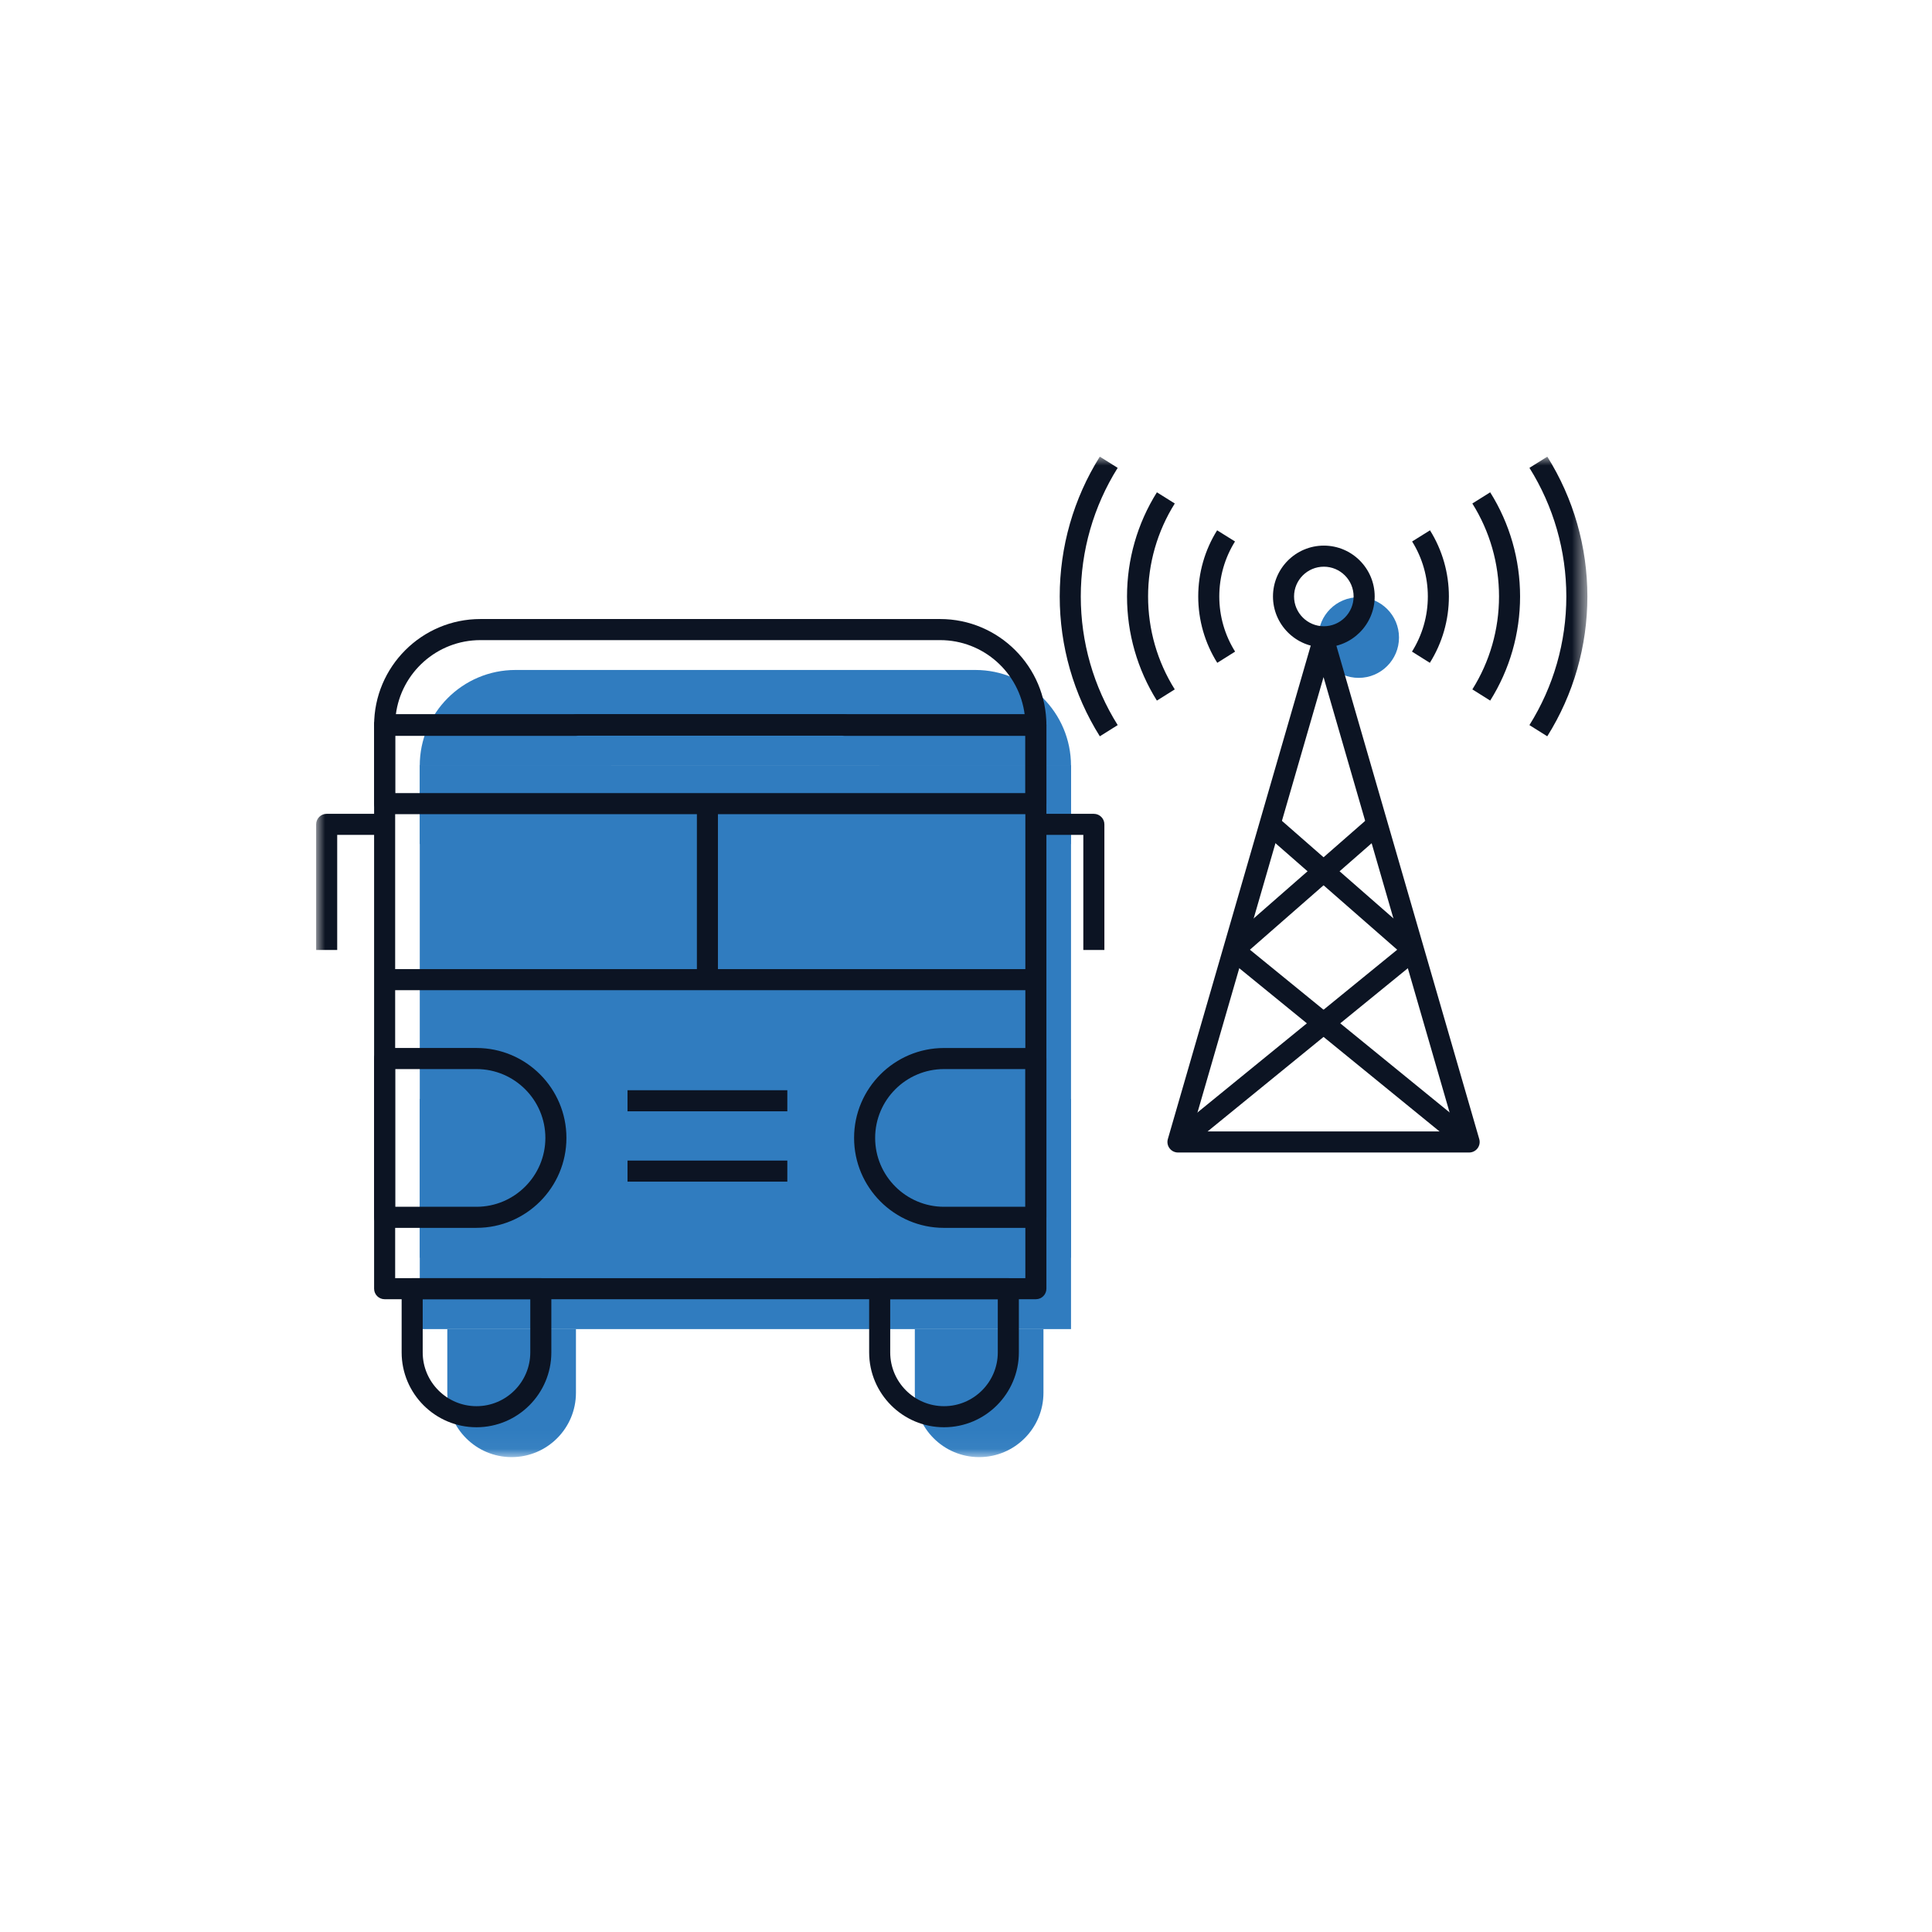 <?xml version="1.0" encoding="UTF-8" standalone="no"?>
<svg width="110px" height="110px" viewBox="0 0 110 110" version="1.1" xmlns="http://www.w3.org/2000/svg" xmlns:xlink="http://www.w3.org/1999/xlink">
    <!-- Generator: Sketch 41.2 (35397) - http://www.bohemiancoding.com/sketch -->
    <title>Artboard Copy 34</title>
    <desc>Created with Sketch.</desc>
    <defs>
        <polygon id="path-1" points="0 56.962 72.379 56.962 72.379 -0 0 -0"></polygon>
    </defs>
    <g id="Welcome" stroke="none" stroke-width="1" fill="none" fill-rule="evenodd">
        <g id="Artboard-Copy-34">
            <g id="Page-1" transform="translate(18, 26)">
                <path d="M61.653,10.299 C61.653,9.031 60.626,8.004 59.357,8.004 C58.09,8.004 57.062,9.031 57.062,10.299 C57.062,11.567 58.09,12.595 59.357,12.595 C60.626,12.595 61.653,11.567 61.653,10.299 Z" id="Fill-1" fill="#307CBF"></path>
                <mask id="mask-2" fill="white">
                    <use xlink:href="#path-1"></use>
                </mask>
                <g id="Clip-4"></g>
                <polygon id="Fill-3" fill="#307CBF" mask="url(#mask-2)" points="5.9 49.673 42.979 49.673 42.979 17.572 5.9 17.572"></polygon>
                <path d="M42.978,17.596 C42.978,14.585 40.538,12.145 37.528,12.145 L11.351,12.145 C8.341,12.145 5.899,14.585 5.899,17.596 L16.802,17.596 C16.802,17.588 16.799,17.58 16.799,17.572 L32.08,17.572 C32.08,17.58 32.077,17.588 32.077,17.596 L42.978,17.596 Z" id="Fill-5" fill="#307CBF" mask="url(#mask-2)"></path>
                <path d="M5.899,32.077 L42.978,32.077" id="Fill-6" fill="#307CBF" mask="url(#mask-2)"></path>
                <path d="M7.468,49.672 L7.468,53.299 C7.468,55.322 9.108,56.962 11.13,56.962 C13.153,56.962 14.792,55.322 14.792,53.299 L14.792,49.672 L7.468,49.672 Z" id="Fill-7" fill="#307CBF" mask="url(#mask-2)"></path>
                <path d="M34.086,49.672 L34.086,53.299 C34.086,55.322 35.726,56.962 37.748,56.962 C39.771,56.962 41.41,55.322 41.41,53.299 L41.41,49.672 L34.086,49.672 Z" id="Fill-8" fill="#307CBF" mask="url(#mask-2)"></path>
                <path d="M11.13,36.569 L5.9,36.569 L5.9,45.61 L11.13,45.61 C13.627,45.61 15.651,43.586 15.651,41.09 C15.651,38.593 13.627,36.569 11.13,36.569" id="Fill-9" fill="#307CBF" mask="url(#mask-2)"></path>
                <path d="M37.748,36.569 L42.978,36.569 L42.978,45.61 L37.748,45.61 C35.251,45.61 33.227,43.586 33.227,41.09 C33.227,38.593 35.251,36.569 37.748,36.569" id="Fill-10" fill="#307CBF" mask="url(#mask-2)"></path>
                <path d="M19.729,38.972 L28.828,38.972" id="Fill-11" fill="#307CBF" mask="url(#mask-2)"></path>
                <path d="M19.729,42.977 L28.828,42.977" id="Fill-12" fill="#307CBF" mask="url(#mask-2)"></path>
                <polygon id="Fill-13" fill="#307CBF" mask="url(#mask-2)" points="5.902 22.057 42.979 22.057 42.979 17.572 5.902 17.572"></polygon>
                <path d="M24.277,22.057 L24.277,32.078" id="Fill-14" fill="#307CBF" mask="url(#mask-2)"></path>
                <path d="M4.499,46.772 L40.379,46.772 L40.379,15.872 L4.499,15.872 L4.499,46.772 Z M40.979,47.972 L3.899,47.972 C3.568,47.972 3.3,47.704 3.3,47.372 L3.3,15.272 C3.3,14.94 3.568,14.672 3.899,14.672 L40.979,14.672 C41.31,14.672 41.578,14.94 41.578,15.272 L41.578,47.372 C41.578,47.704 41.31,47.972 40.979,47.972 L40.979,47.972 Z" id="Fill-15" fill="#0C1423" mask="url(#mask-2)"></path>
                <path d="M30.247,14.696 L40.342,14.696 C40.045,12.303 37.999,10.446 35.527,10.446 L9.351,10.446 C6.879,10.446 4.833,12.303 4.536,14.696 L14.638,14.696 C14.689,14.68 14.744,14.672 14.8,14.672 L30.079,14.672 C30.138,14.672 30.194,14.68 30.247,14.696 M40.978,15.896 L30.076,15.896 C30.018,15.896 29.961,15.888 29.908,15.872 L14.964,15.872 C14.912,15.888 14.857,15.896 14.802,15.896 L3.899,15.896 C3.568,15.896 3.3,15.628 3.3,15.296 C3.3,11.96 6.014,9.245 9.351,9.245 L35.527,9.245 C38.864,9.245 41.578,11.96 41.578,15.296 C41.578,15.628 41.31,15.896 40.978,15.896" id="Fill-16" fill="#0C1423" mask="url(#mask-2)"></path>
                <polygon id="Fill-17" fill="#0C1423" mask="url(#mask-2)" points="3.9 30.377 40.979 30.377 40.979 29.177 3.9 29.177"></polygon>
                <path d="M6.067,47.972 L6.067,51 C6.067,52.688 7.441,54.062 9.13,54.062 C10.818,54.062 12.192,52.688 12.192,51 L12.192,47.972 L6.067,47.972 Z M9.13,55.262 C6.779,55.262 4.868,53.35 4.868,51 L4.868,47.372 C4.868,47.04 5.136,46.772 5.467,46.772 L12.792,46.772 C13.123,46.772 13.391,47.04 13.391,47.372 L13.391,51 C13.391,53.35 11.48,55.262 9.13,55.262 L9.13,55.262 Z" id="Fill-18" fill="#0C1423" mask="url(#mask-2)"></path>
                <path d="M32.685,47.972 L32.685,51 C32.685,52.688 34.059,54.062 35.748,54.062 C37.437,54.062 38.81,52.688 38.81,51 L38.81,47.972 L32.685,47.972 Z M35.748,55.262 C33.398,55.262 31.486,53.35 31.486,51 L31.486,47.372 C31.486,47.04 31.755,46.772 32.086,46.772 L39.41,46.772 C39.742,46.772 40.01,47.04 40.01,47.372 L40.01,51 C40.01,53.35 38.099,55.262 35.748,55.262 L35.748,55.262 Z" id="Fill-19" fill="#0C1423" mask="url(#mask-2)"></path>
                <path d="M4.499,42.709 L9.13,42.709 C11.292,42.709 13.051,40.95 13.051,38.789 C13.051,36.627 11.292,34.869 9.13,34.869 L4.499,34.869 L4.499,42.709 Z M9.13,43.909 L3.899,43.909 C3.568,43.909 3.3,43.641 3.3,43.309 L3.3,34.269 C3.3,33.937 3.568,33.668 3.899,33.668 L9.13,33.668 C11.953,33.668 14.25,35.965 14.25,38.789 C14.25,41.612 11.953,43.909 9.13,43.909 L9.13,43.909 Z" id="Fill-20" fill="#0C1423" mask="url(#mask-2)"></path>
                <path d="M35.748,34.869 C33.586,34.869 31.827,36.627 31.827,38.789 C31.827,40.951 33.586,42.709 35.748,42.709 L40.379,42.709 L40.379,34.869 L35.748,34.869 Z M40.978,43.91 L35.748,43.91 C32.925,43.91 30.628,41.612 30.628,38.789 C30.628,35.966 32.925,33.669 35.748,33.669 L40.978,33.669 C41.31,33.669 41.578,33.937 41.578,34.269 L41.578,43.309 C41.578,43.641 41.31,43.91 40.978,43.91 L40.978,43.91 Z" id="Fill-21" fill="#0C1423" mask="url(#mask-2)"></path>
                <polygon id="Fill-22" fill="#0C1423" mask="url(#mask-2)" points="17.728 37.273 26.827 37.273 26.827 36.073 17.728 36.073"></polygon>
                <polygon id="Fill-23" fill="#0C1423" mask="url(#mask-2)" points="17.728 41.278 26.827 41.278 26.827 40.078 17.728 40.078"></polygon>
                <path d="M44.879,28.089 L43.68,28.089 L43.68,21.536 L40.979,21.536 L40.979,20.336 L44.279,20.336 C44.61,20.336 44.879,20.605 44.879,20.936 L44.879,28.089 Z" id="Fill-24" fill="#0C1423" mask="url(#mask-2)"></path>
                <path d="M1.199,28.089 L0,28.089 L0,20.936 C0,20.605 0.268,20.336 0.599,20.336 L3.899,20.336 L3.899,21.536 L1.199,21.536 L1.199,28.089 Z" id="Fill-25" fill="#0C1423" mask="url(#mask-2)"></path>
                <path d="M4.501,19.157 L40.379,19.157 L40.379,15.872 L4.501,15.872 L4.501,19.157 Z M40.979,20.357 L3.901,20.357 C3.57,20.357 3.302,20.088 3.302,19.757 L3.302,15.272 C3.302,14.94 3.57,14.672 3.901,14.672 L40.979,14.672 C41.31,14.672 41.578,14.94 41.578,15.272 L41.578,19.757 C41.578,20.088 41.31,20.357 40.979,20.357 L40.979,20.357 Z" id="Fill-26" fill="#0C1423" mask="url(#mask-2)"></path>
                <polygon id="Fill-27" fill="#0C1423" mask="url(#mask-2)" points="21.678 29.777 22.877 29.777 22.877 19.756 21.678 19.756"></polygon>
                <path d="M49.868,38.419 L64.847,38.419 L57.357,12.552 L49.868,38.419 Z M65.646,39.619 L49.069,39.619 C48.881,39.619 48.703,39.53 48.59,39.379 C48.476,39.229 48.44,39.033 48.493,38.852 L56.781,10.228 C56.855,9.971 57.09,9.794 57.357,9.794 C57.625,9.794 57.859,9.971 57.933,10.228 L66.222,38.852 C66.275,39.033 66.239,39.229 66.126,39.379 C66.013,39.53 65.835,39.619 65.646,39.619 L65.646,39.619 Z" id="Fill-28" fill="#0C1423" mask="url(#mask-2)"></path>
                <path d="M57.374,6.265 C56.438,6.265 55.678,7.025 55.678,7.96 C55.678,8.895 56.438,9.656 57.374,9.656 C58.309,9.656 59.069,8.895 59.069,7.96 C59.069,7.025 58.309,6.265 57.374,6.265 M57.374,10.856 C55.777,10.856 54.478,9.557 54.478,7.96 C54.478,6.364 55.777,5.065 57.374,5.065 C58.971,5.065 60.269,6.364 60.269,7.96 C60.269,9.557 58.971,10.856 57.374,10.856" id="Fill-29" fill="#0C1423" mask="url(#mask-2)"></path>
                <path d="M63.409,11.738 L62.393,11.1 C62.982,10.16 63.295,9.074 63.295,7.96 C63.295,6.85 62.985,5.767 62.4,4.829 L63.418,4.194 C64.122,5.323 64.494,6.625 64.494,7.96 C64.494,9.3 64.119,10.607 63.409,11.738" id="Fill-30" fill="#0C1423" mask="url(#mask-2)"></path>
                <path d="M66.846,13.889 L65.83,13.251 C66.823,11.669 67.348,9.84 67.348,7.96 C67.348,6.081 66.823,4.251 65.829,2.667 L66.845,2.03 C67.959,3.805 68.547,5.855 68.547,7.96 C68.547,10.066 67.959,12.116 66.846,13.889" id="Fill-31" fill="#0C1423" mask="url(#mask-2)"></path>
                <path d="M70.095,15.922 L69.079,15.284 C70.453,13.093 71.18,10.561 71.18,7.96 C71.18,5.361 70.453,2.829 69.08,0.637 L70.098,0.001 C71.59,2.383 72.379,5.135 72.379,7.96 C72.379,10.787 71.59,13.54 70.095,15.922" id="Fill-32" fill="#0C1423" mask="url(#mask-2)"></path>
                <path d="M51.306,11.738 C50.596,10.608 50.222,9.301 50.222,7.96 C50.222,6.623 50.594,5.321 51.298,4.194 L52.316,4.829 C51.731,5.766 51.421,6.848 51.421,7.96 C51.421,9.075 51.733,10.161 52.322,11.1 L51.306,11.738 Z" id="Fill-33" fill="#0C1423" mask="url(#mask-2)"></path>
                <path d="M47.868,13.889 C46.756,12.114 46.168,10.064 46.168,7.96 C46.168,5.857 46.756,3.806 47.869,2.03 L48.887,2.667 C47.892,4.252 47.367,6.082 47.367,7.96 C47.367,9.838 47.892,11.668 48.886,13.251 L47.868,13.889 Z" id="Fill-34" fill="#0C1423" mask="url(#mask-2)"></path>
                <path d="M44.619,15.922 C43.125,13.538 42.336,10.785 42.336,7.96 C42.336,5.135 43.125,2.382 44.618,-0 L45.636,0.638 C44.262,2.829 43.535,5.36 43.535,7.96 C43.535,10.559 44.262,13.092 45.637,15.284 L44.619,15.922 Z" id="Fill-35" fill="#0C1423" mask="url(#mask-2)"></path>
                <polygon id="Fill-36" fill="#0C1423" mask="url(#mask-2)" points="65.268 39.484 51.856 28.554 52.614 27.624 66.026 38.553"></polygon>
                <polygon id="Fill-37" fill="#0C1423" mask="url(#mask-2)" points="52.63 28.541 51.839 27.638 60.015 20.485 60.806 21.388"></polygon>
                <polygon id="Fill-38" fill="#0C1423" mask="url(#mask-2)" points="49.448 39.484 48.69 38.553 62.102 27.624 62.86 28.554"></polygon>
                <polygon id="Fill-39" fill="#0C1423" mask="url(#mask-2)" points="62.086 28.541 53.91 21.388 54.701 20.485 62.877 27.638"></polygon>
            </g>
        </g>
    </g>
</svg>